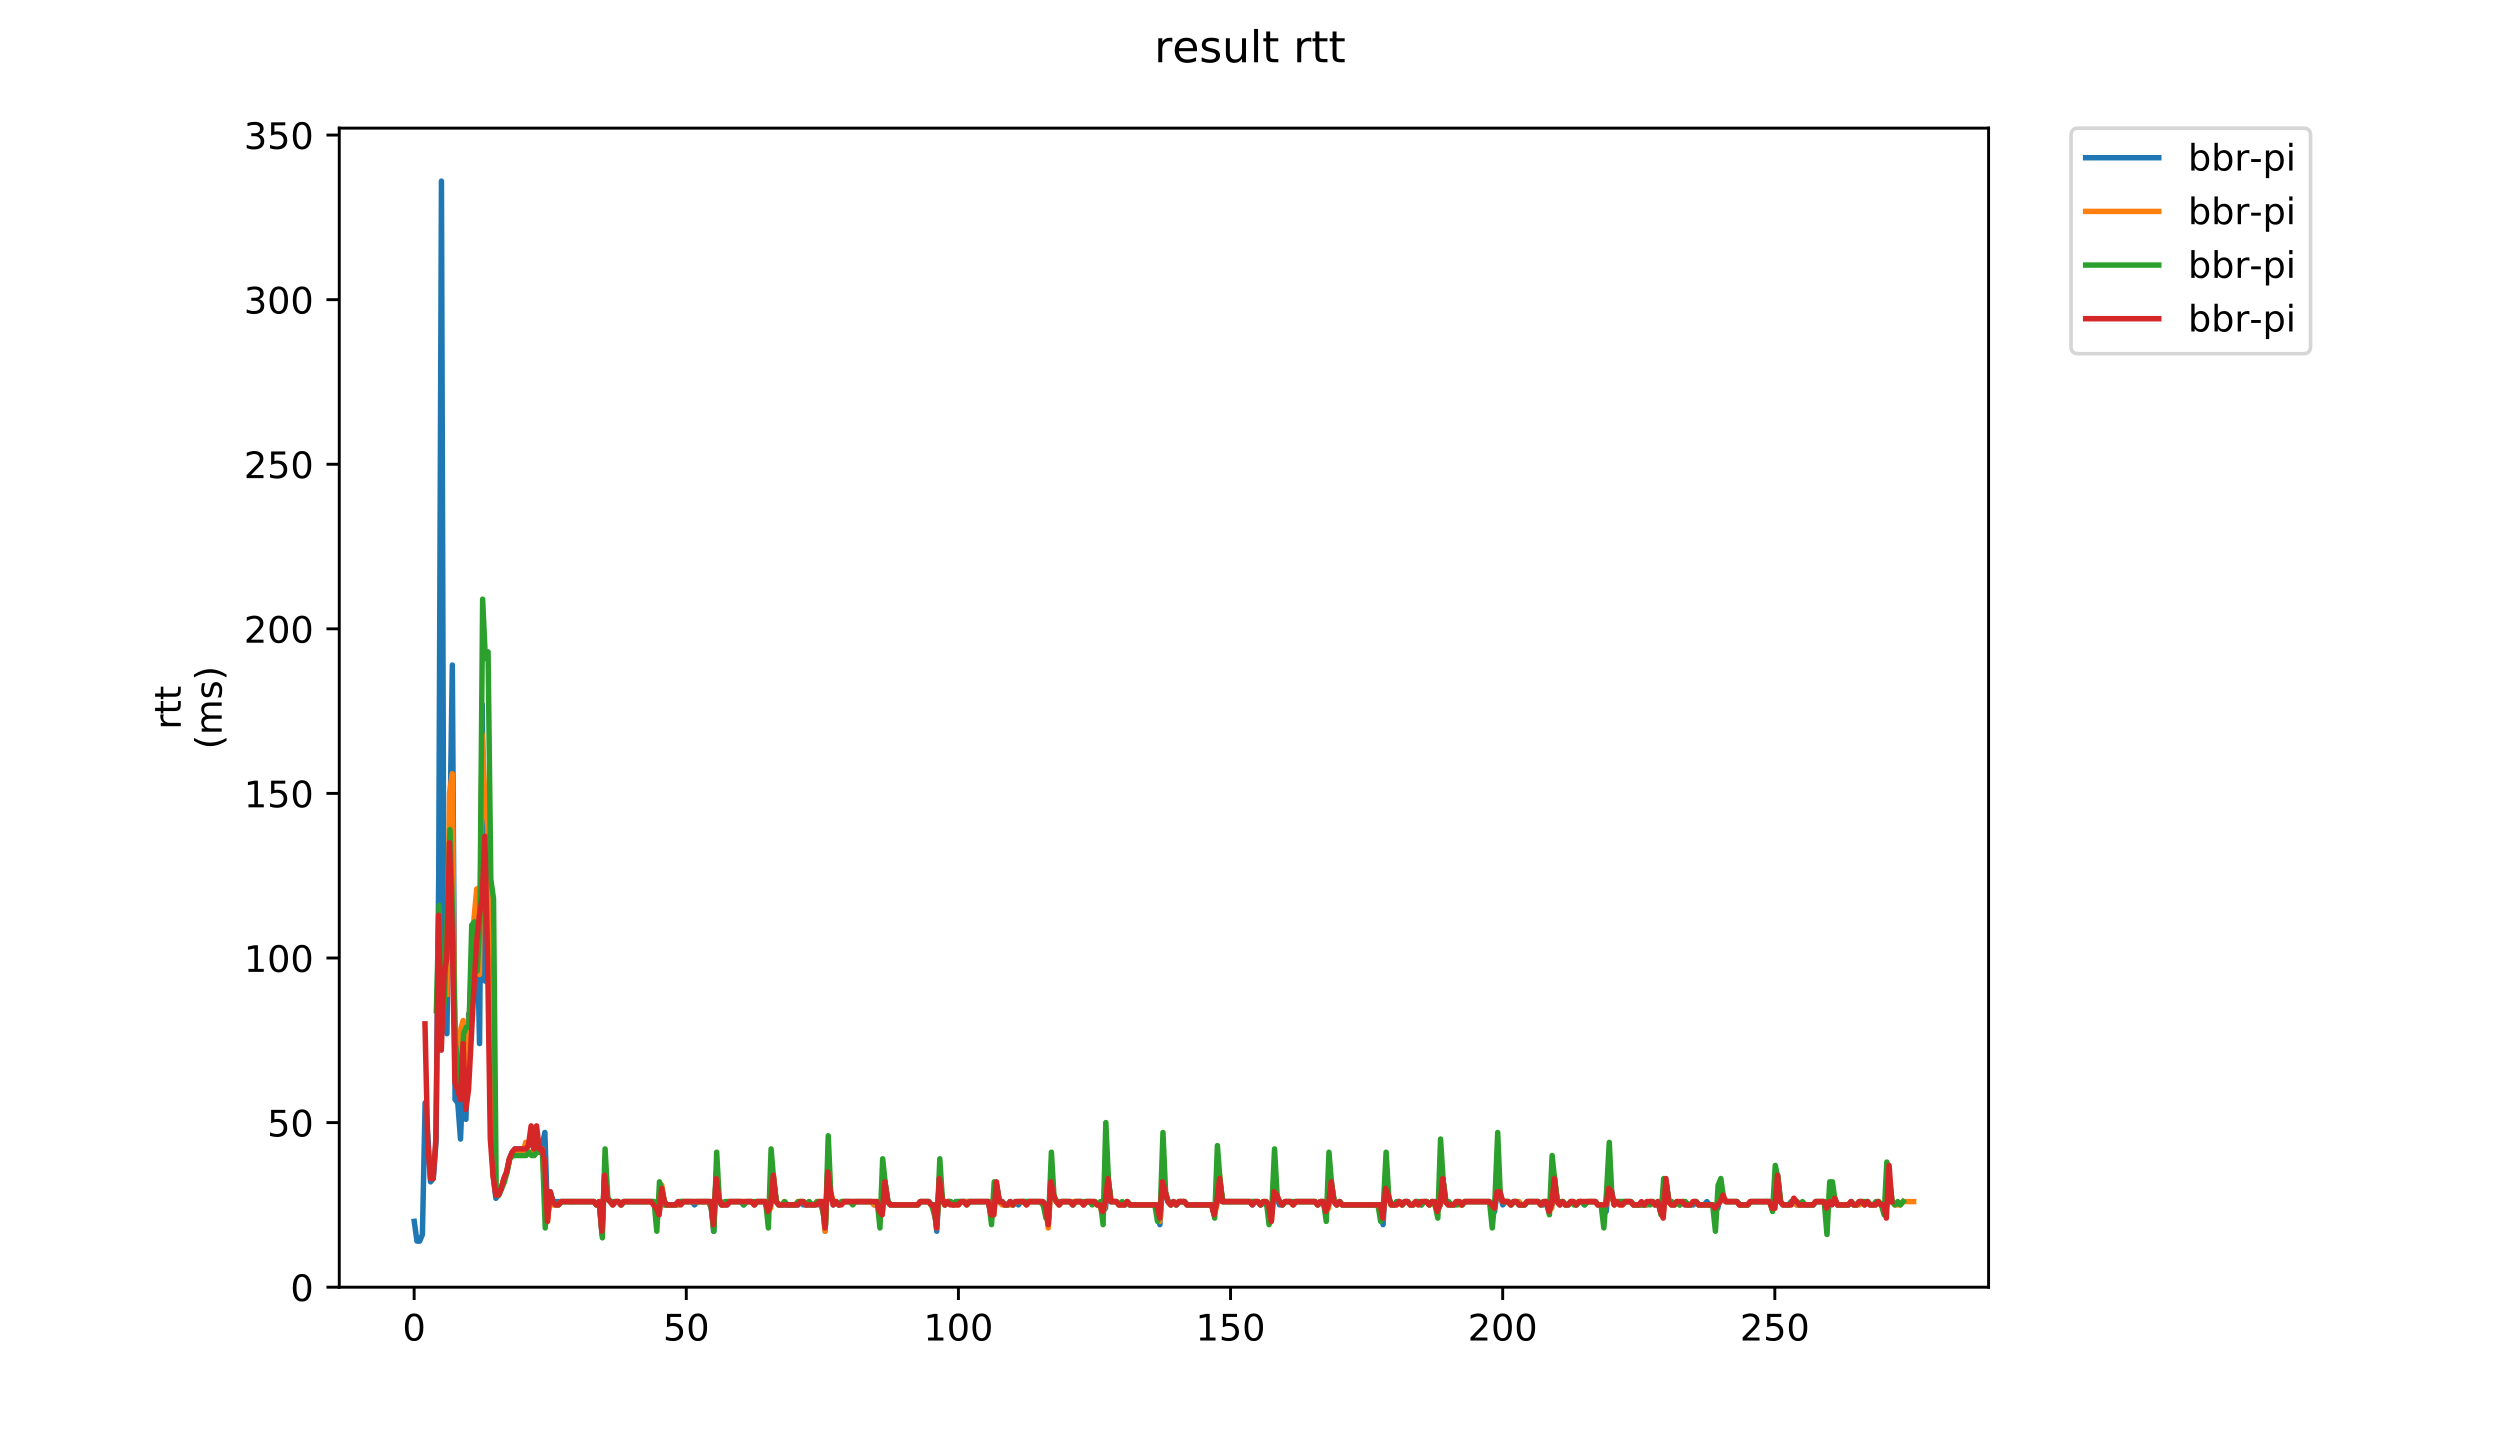 <?xml version="1.0" encoding="utf-8" standalone="no"?>
<!DOCTYPE svg PUBLIC "-//W3C//DTD SVG 1.1//EN"
  "http://www.w3.org/Graphics/SVG/1.1/DTD/svg11.dtd">
<!-- Created with matplotlib (https://matplotlib.org/) -->
<svg height="396pt" version="1.1" viewBox="0 0 684 396" width="684pt" xmlns="http://www.w3.org/2000/svg" xmlns:xlink="http://www.w3.org/1999/xlink">
 <defs>
  <style type="text/css">
*{stroke-linecap:butt;stroke-linejoin:round;}
  </style>
 </defs>
 <g id="figure_1">
  <g id="patch_1">
   <path d="M 0 396 
L 684 396 
L 684 0 
L 0 0 
z
" style="fill:#ffffff;"/>
  </g>
  <g id="axes_1">
   <g id="patch_2">
    <path d="M 92.824 352.174 
L 544.074 352.174 
L 544.074 35.062 
L 92.824 35.062 
z
" style="fill:#ffffff;"/>
   </g>
   <g id="matplotlib.axis_1">
    <g id="xtick_1">
     <g id="line2d_1">
      <defs>
       <path d="M 0 0 
L 0 3.5 
" id="m6700bfe301" style="stroke:#000000;stroke-width:0.8;"/>
      </defs>
      <g>
       <use style="stroke:#000000;stroke-width:0.8;" x="113.31" xlink:href="#m6700bfe301" y="352.174"/>
      </g>
     </g>
     <g id="text_1">
      <!-- 0 -->
      <defs>
       <path d="M 31.781 66.406 
Q 24.172 66.406 20.328 58.906 
Q 16.5 51.422 16.5 36.375 
Q 16.5 21.391 20.328 13.891 
Q 24.172 6.391 31.781 6.391 
Q 39.453 6.391 43.281 13.891 
Q 47.125 21.391 47.125 36.375 
Q 47.125 51.422 43.281 58.906 
Q 39.453 66.406 31.781 66.406 
z
M 31.781 74.219 
Q 44.047 74.219 50.516 64.516 
Q 56.984 54.828 56.984 36.375 
Q 56.984 17.969 50.516 8.266 
Q 44.047 -1.422 31.781 -1.422 
Q 19.531 -1.422 13.062 8.266 
Q 6.594 17.969 6.594 36.375 
Q 6.594 54.828 13.062 64.516 
Q 19.531 74.219 31.781 74.219 
z
" id="DejaVuSans-48"/>
      </defs>
      <g transform="translate(110.129 366.773)scale(0.1 -0.1)">
       <use xlink:href="#DejaVuSans-48"/>
      </g>
     </g>
    </g>
    <g id="xtick_2">
     <g id="line2d_2">
      <g>
       <use style="stroke:#000000;stroke-width:0.8;" x="187.766" xlink:href="#m6700bfe301" y="352.174"/>
      </g>
     </g>
     <g id="text_2">
      <!-- 50 -->
      <defs>
       <path d="M 10.797 72.906 
L 49.516 72.906 
L 49.516 64.594 
L 19.828 64.594 
L 19.828 46.734 
Q 21.969 47.469 24.109 47.828 
Q 26.266 48.188 28.422 48.188 
Q 40.625 48.188 47.75 41.5 
Q 54.891 34.812 54.891 23.391 
Q 54.891 11.625 47.562 5.094 
Q 40.234 -1.422 26.906 -1.422 
Q 22.312 -1.422 17.547 -0.641 
Q 12.797 0.141 7.719 1.703 
L 7.719 11.625 
Q 12.109 9.234 16.797 8.062 
Q 21.484 6.891 26.703 6.891 
Q 35.156 6.891 40.078 11.328 
Q 45.016 15.766 45.016 23.391 
Q 45.016 31 40.078 35.438 
Q 35.156 39.891 26.703 39.891 
Q 22.75 39.891 18.812 39.016 
Q 14.891 38.141 10.797 36.281 
z
" id="DejaVuSans-53"/>
      </defs>
      <g transform="translate(181.404 366.773)scale(0.1 -0.1)">
       <use xlink:href="#DejaVuSans-53"/>
       <use x="63.623" xlink:href="#DejaVuSans-48"/>
      </g>
     </g>
    </g>
    <g id="xtick_3">
     <g id="line2d_3">
      <g>
       <use style="stroke:#000000;stroke-width:0.8;" x="262.223" xlink:href="#m6700bfe301" y="352.174"/>
      </g>
     </g>
     <g id="text_3">
      <!-- 100 -->
      <defs>
       <path d="M 12.406 8.297 
L 28.516 8.297 
L 28.516 63.922 
L 10.984 60.406 
L 10.984 69.391 
L 28.422 72.906 
L 38.281 72.906 
L 38.281 8.297 
L 54.391 8.297 
L 54.391 0 
L 12.406 0 
z
" id="DejaVuSans-49"/>
      </defs>
      <g transform="translate(252.679 366.773)scale(0.1 -0.1)">
       <use xlink:href="#DejaVuSans-49"/>
       <use x="63.623" xlink:href="#DejaVuSans-48"/>
       <use x="127.246" xlink:href="#DejaVuSans-48"/>
      </g>
     </g>
    </g>
    <g id="xtick_4">
     <g id="line2d_4">
      <g>
       <use style="stroke:#000000;stroke-width:0.8;" x="336.679" xlink:href="#m6700bfe301" y="352.174"/>
      </g>
     </g>
     <g id="text_4">
      <!-- 150 -->
      <g transform="translate(327.135 366.773)scale(0.1 -0.1)">
       <use xlink:href="#DejaVuSans-49"/>
       <use x="63.623" xlink:href="#DejaVuSans-53"/>
       <use x="127.246" xlink:href="#DejaVuSans-48"/>
      </g>
     </g>
    </g>
    <g id="xtick_5">
     <g id="line2d_5">
      <g>
       <use style="stroke:#000000;stroke-width:0.8;" x="411.135" xlink:href="#m6700bfe301" y="352.174"/>
      </g>
     </g>
     <g id="text_5">
      <!-- 200 -->
      <defs>
       <path d="M 19.188 8.297 
L 53.609 8.297 
L 53.609 0 
L 7.328 0 
L 7.328 8.297 
Q 12.938 14.109 22.625 23.891 
Q 32.328 33.688 34.812 36.531 
Q 39.547 41.844 41.422 45.531 
Q 43.312 49.219 43.312 52.781 
Q 43.312 58.594 39.234 62.25 
Q 35.156 65.922 28.609 65.922 
Q 23.969 65.922 18.812 64.312 
Q 13.672 62.703 7.812 59.422 
L 7.812 69.391 
Q 13.766 71.781 18.938 73 
Q 24.125 74.219 28.422 74.219 
Q 39.75 74.219 46.484 68.547 
Q 53.219 62.891 53.219 53.422 
Q 53.219 48.922 51.531 44.891 
Q 49.859 40.875 45.406 35.406 
Q 44.188 33.984 37.641 27.219 
Q 31.109 20.453 19.188 8.297 
z
" id="DejaVuSans-50"/>
      </defs>
      <g transform="translate(401.591 366.773)scale(0.1 -0.1)">
       <use xlink:href="#DejaVuSans-50"/>
       <use x="63.623" xlink:href="#DejaVuSans-48"/>
       <use x="127.246" xlink:href="#DejaVuSans-48"/>
      </g>
     </g>
    </g>
    <g id="xtick_6">
     <g id="line2d_6">
      <g>
       <use style="stroke:#000000;stroke-width:0.8;" x="485.591" xlink:href="#m6700bfe301" y="352.174"/>
      </g>
     </g>
     <g id="text_6">
      <!-- 250 -->
      <g transform="translate(476.048 366.773)scale(0.1 -0.1)">
       <use xlink:href="#DejaVuSans-50"/>
       <use x="63.623" xlink:href="#DejaVuSans-53"/>
       <use x="127.246" xlink:href="#DejaVuSans-48"/>
      </g>
     </g>
    </g>
   </g>
   <g id="matplotlib.axis_2">
    <g id="ytick_1">
     <g id="line2d_7">
      <defs>
       <path d="M 0 0 
L -3.5 0 
" id="medeeeece26" style="stroke:#000000;stroke-width:0.8;"/>
      </defs>
      <g>
       <use style="stroke:#000000;stroke-width:0.8;" x="92.824" xlink:href="#medeeeece26" y="352.174"/>
      </g>
     </g>
     <g id="text_7">
      <!-- 0 -->
      <g transform="translate(79.461 355.973)scale(0.1 -0.1)">
       <use xlink:href="#DejaVuSans-48"/>
      </g>
     </g>
    </g>
    <g id="ytick_2">
     <g id="line2d_8">
      <g>
       <use style="stroke:#000000;stroke-width:0.8;" x="92.824" xlink:href="#medeeeece26" y="307.143"/>
      </g>
     </g>
     <g id="text_8">
      <!-- 50 -->
      <g transform="translate(73.099 310.942)scale(0.1 -0.1)">
       <use xlink:href="#DejaVuSans-53"/>
       <use x="63.623" xlink:href="#DejaVuSans-48"/>
      </g>
     </g>
    </g>
    <g id="ytick_3">
     <g id="line2d_9">
      <g>
       <use style="stroke:#000000;stroke-width:0.8;" x="92.824" xlink:href="#medeeeece26" y="262.111"/>
      </g>
     </g>
     <g id="text_9">
      <!-- 100 -->
      <g transform="translate(66.736 265.91)scale(0.1 -0.1)">
       <use xlink:href="#DejaVuSans-49"/>
       <use x="63.623" xlink:href="#DejaVuSans-48"/>
       <use x="127.246" xlink:href="#DejaVuSans-48"/>
      </g>
     </g>
    </g>
    <g id="ytick_4">
     <g id="line2d_10">
      <g>
       <use style="stroke:#000000;stroke-width:0.8;" x="92.824" xlink:href="#medeeeece26" y="217.08"/>
      </g>
     </g>
     <g id="text_10">
      <!-- 150 -->
      <g transform="translate(66.736 220.879)scale(0.1 -0.1)">
       <use xlink:href="#DejaVuSans-49"/>
       <use x="63.623" xlink:href="#DejaVuSans-53"/>
       <use x="127.246" xlink:href="#DejaVuSans-48"/>
      </g>
     </g>
    </g>
    <g id="ytick_5">
     <g id="line2d_11">
      <g>
       <use style="stroke:#000000;stroke-width:0.8;" x="92.824" xlink:href="#medeeeece26" y="172.048"/>
      </g>
     </g>
     <g id="text_11">
      <!-- 200 -->
      <g transform="translate(66.736 175.847)scale(0.1 -0.1)">
       <use xlink:href="#DejaVuSans-50"/>
       <use x="63.623" xlink:href="#DejaVuSans-48"/>
       <use x="127.246" xlink:href="#DejaVuSans-48"/>
      </g>
     </g>
    </g>
    <g id="ytick_6">
     <g id="line2d_12">
      <g>
       <use style="stroke:#000000;stroke-width:0.8;" x="92.824" xlink:href="#medeeeece26" y="127.017"/>
      </g>
     </g>
     <g id="text_12">
      <!-- 250 -->
      <g transform="translate(66.736 130.816)scale(0.1 -0.1)">
       <use xlink:href="#DejaVuSans-50"/>
       <use x="63.623" xlink:href="#DejaVuSans-53"/>
       <use x="127.246" xlink:href="#DejaVuSans-48"/>
      </g>
     </g>
    </g>
    <g id="ytick_7">
     <g id="line2d_13">
      <g>
       <use style="stroke:#000000;stroke-width:0.8;" x="92.824" xlink:href="#medeeeece26" y="81.985"/>
      </g>
     </g>
     <g id="text_13">
      <!-- 300 -->
      <defs>
       <path d="M 40.578 39.312 
Q 47.656 37.797 51.625 33 
Q 55.609 28.219 55.609 21.188 
Q 55.609 10.406 48.188 4.484 
Q 40.766 -1.422 27.094 -1.422 
Q 22.516 -1.422 17.656 -0.516 
Q 12.797 0.391 7.625 2.203 
L 7.625 11.719 
Q 11.719 9.328 16.594 8.109 
Q 21.484 6.891 26.812 6.891 
Q 36.078 6.891 40.938 10.547 
Q 45.797 14.203 45.797 21.188 
Q 45.797 27.641 41.281 31.266 
Q 36.766 34.906 28.719 34.906 
L 20.219 34.906 
L 20.219 43.016 
L 29.109 43.016 
Q 36.375 43.016 40.234 45.922 
Q 44.094 48.828 44.094 54.297 
Q 44.094 59.906 40.109 62.906 
Q 36.141 65.922 28.719 65.922 
Q 24.656 65.922 20.016 65.031 
Q 15.375 64.156 9.812 62.312 
L 9.812 71.094 
Q 15.438 72.656 20.344 73.438 
Q 25.25 74.219 29.594 74.219 
Q 40.828 74.219 47.359 69.109 
Q 53.906 64.016 53.906 55.328 
Q 53.906 49.266 50.438 45.094 
Q 46.969 40.922 40.578 39.312 
z
" id="DejaVuSans-51"/>
      </defs>
      <g transform="translate(66.736 85.785)scale(0.1 -0.1)">
       <use xlink:href="#DejaVuSans-51"/>
       <use x="63.623" xlink:href="#DejaVuSans-48"/>
       <use x="127.246" xlink:href="#DejaVuSans-48"/>
      </g>
     </g>
    </g>
    <g id="ytick_8">
     <g id="line2d_14">
      <g>
       <use style="stroke:#000000;stroke-width:0.8;" x="92.824" xlink:href="#medeeeece26" y="36.954"/>
      </g>
     </g>
     <g id="text_14">
      <!-- 350 -->
      <g transform="translate(66.736 40.753)scale(0.1 -0.1)">
       <use xlink:href="#DejaVuSans-51"/>
       <use x="63.623" xlink:href="#DejaVuSans-53"/>
       <use x="127.246" xlink:href="#DejaVuSans-48"/>
      </g>
     </g>
    </g>
    <g id="text_15">
     <!-- rtt -->
     <defs>
      <path d="M 41.109 46.297 
Q 39.594 47.172 37.812 47.578 
Q 36.031 48 33.891 48 
Q 26.266 48 22.188 43.047 
Q 18.109 38.094 18.109 28.812 
L 18.109 0 
L 9.078 0 
L 9.078 54.688 
L 18.109 54.688 
L 18.109 46.188 
Q 20.953 51.172 25.484 53.578 
Q 30.031 56 36.531 56 
Q 37.453 56 38.578 55.875 
Q 39.703 55.766 41.062 55.516 
z
" id="DejaVuSans-114"/>
      <path d="M 18.312 70.219 
L 18.312 54.688 
L 36.812 54.688 
L 36.812 47.703 
L 18.312 47.703 
L 18.312 18.016 
Q 18.312 11.328 20.141 9.422 
Q 21.969 7.516 27.594 7.516 
L 36.812 7.516 
L 36.812 0 
L 27.594 0 
Q 17.188 0 13.234 3.875 
Q 9.281 7.766 9.281 18.016 
L 9.281 47.703 
L 2.688 47.703 
L 2.688 54.688 
L 9.281 54.688 
L 9.281 70.219 
z
" id="DejaVuSans-116"/>
     </defs>
     <g transform="translate(49.459 199.594)rotate(-90)scale(0.1 -0.1)">
      <use xlink:href="#DejaVuSans-114"/>
      <use x="41.113" xlink:href="#DejaVuSans-116"/>
      <use x="80.322" xlink:href="#DejaVuSans-116"/>
     </g>
     <!-- (ms) -->
     <defs>
      <path d="M 31 75.875 
Q 24.469 64.656 21.281 53.656 
Q 18.109 42.672 18.109 31.391 
Q 18.109 20.125 21.312 9.062 
Q 24.516 -2 31 -13.188 
L 23.188 -13.188 
Q 15.875 -1.703 12.234 9.375 
Q 8.594 20.453 8.594 31.391 
Q 8.594 42.281 12.203 53.312 
Q 15.828 64.359 23.188 75.875 
z
" id="DejaVuSans-40"/>
      <path d="M 52 44.188 
Q 55.375 50.25 60.062 53.125 
Q 64.75 56 71.094 56 
Q 79.641 56 84.281 50.016 
Q 88.922 44.047 88.922 33.016 
L 88.922 0 
L 79.891 0 
L 79.891 32.719 
Q 79.891 40.578 77.094 44.375 
Q 74.312 48.188 68.609 48.188 
Q 61.625 48.188 57.562 43.547 
Q 53.516 38.922 53.516 30.906 
L 53.516 0 
L 44.484 0 
L 44.484 32.719 
Q 44.484 40.625 41.703 44.406 
Q 38.922 48.188 33.109 48.188 
Q 26.219 48.188 22.156 43.531 
Q 18.109 38.875 18.109 30.906 
L 18.109 0 
L 9.078 0 
L 9.078 54.688 
L 18.109 54.688 
L 18.109 46.188 
Q 21.188 51.219 25.484 53.609 
Q 29.781 56 35.688 56 
Q 41.656 56 45.828 52.969 
Q 50 49.953 52 44.188 
z
" id="DejaVuSans-109"/>
      <path d="M 44.281 53.078 
L 44.281 44.578 
Q 40.484 46.531 36.375 47.5 
Q 32.281 48.484 27.875 48.484 
Q 21.188 48.484 17.844 46.438 
Q 14.5 44.391 14.5 40.281 
Q 14.5 37.156 16.891 35.375 
Q 19.281 33.594 26.516 31.984 
L 29.594 31.297 
Q 39.156 29.25 43.188 25.516 
Q 47.219 21.781 47.219 15.094 
Q 47.219 7.469 41.188 3.016 
Q 35.156 -1.422 24.609 -1.422 
Q 20.219 -1.422 15.453 -0.562 
Q 10.688 0.297 5.422 2 
L 5.422 11.281 
Q 10.406 8.688 15.234 7.391 
Q 20.062 6.109 24.812 6.109 
Q 31.156 6.109 34.562 8.281 
Q 37.984 10.453 37.984 14.406 
Q 37.984 18.062 35.516 20.016 
Q 33.062 21.969 24.703 23.781 
L 21.578 24.516 
Q 13.234 26.266 9.516 29.906 
Q 5.812 33.547 5.812 39.891 
Q 5.812 47.609 11.281 51.797 
Q 16.75 56 26.812 56 
Q 31.781 56 36.172 55.266 
Q 40.578 54.547 44.281 53.078 
z
" id="DejaVuSans-115"/>
      <path d="M 8.016 75.875 
L 15.828 75.875 
Q 23.141 64.359 26.781 53.312 
Q 30.422 42.281 30.422 31.391 
Q 30.422 20.453 26.781 9.375 
Q 23.141 -1.703 15.828 -13.188 
L 8.016 -13.188 
Q 14.5 -2 17.703 9.062 
Q 20.906 20.125 20.906 31.391 
Q 20.906 42.672 17.703 53.656 
Q 14.5 64.656 8.016 75.875 
z
" id="DejaVuSans-41"/>
     </defs>
     <g transform="translate(60.657 204.995)rotate(-90)scale(0.1 -0.1)">
      <use xlink:href="#DejaVuSans-40"/>
      <use x="39.014" xlink:href="#DejaVuSans-109"/>
      <use x="136.426" xlink:href="#DejaVuSans-115"/>
      <use x="188.525" xlink:href="#DejaVuSans-41"/>
     </g>
    </g>
   </g>
   <g id="line2d_15">
    <path clip-path="url(#pb76feee2cc)" d="M 113.335 334.162 
L 114.08 339.565 
L 114.824 339.565 
L 115.569 337.764 
L 116.314 301.739 
L 117.058 310.745 
L 117.803 323.354 
L 118.547 322.453 
L 119.292 312.546 
L 120.036 239.595 
L 120.781 49.563 
L 121.525 279.223 
L 122.27 282.826 
L 123.759 181.955 
L 124.504 300.838 
L 125.248 301.739 
L 125.993 311.646 
L 126.737 293.633 
L 127.482 306.242 
L 128.227 277.422 
L 128.971 279.223 
L 129.716 258.509 
L 130.46 250.403 
L 131.205 285.528 
L 131.949 192.763 
L 132.694 268.416 
L 133.438 253.105 
L 134.183 272.018 
L 134.928 321.553 
L 135.672 327.857 
L 136.417 326.957 
L 137.161 325.155 
L 137.906 322.453 
L 138.65 320.652 
L 139.395 317.05 
L 140.14 315.248 
L 140.884 314.348 
L 143.862 314.348 
L 144.607 313.447 
L 145.351 311.646 
L 146.096 314.348 
L 146.841 310.745 
L 147.585 314.348 
L 148.33 313.447 
L 149.074 309.845 
L 149.819 333.261 
L 150.563 326.056 
L 151.308 328.758 
L 162.476 328.758 
L 163.221 329.658 
L 163.966 328.758 
L 164.71 337.764 
L 165.455 320.652 
L 166.199 327.857 
L 167.688 329.658 
L 168.433 328.758 
L 169.177 328.758 
L 169.922 329.658 
L 170.667 328.758 
L 178.857 328.758 
L 179.601 331.46 
L 180.346 331.46 
L 181.09 325.155 
L 181.835 329.658 
L 185.558 329.658 
L 186.302 328.758 
L 189.281 328.758 
L 190.025 329.658 
L 190.77 328.758 
L 194.493 328.758 
L 195.237 336.863 
L 195.982 320.652 
L 196.726 328.758 
L 197.471 329.658 
L 198.96 329.658 
L 199.705 328.758 
L 202.683 328.758 
L 203.427 329.658 
L 204.172 328.758 
L 205.661 328.758 
L 206.406 329.658 
L 207.15 328.758 
L 209.384 328.758 
L 210.128 331.46 
L 210.873 327.857 
L 211.618 322.453 
L 212.362 328.758 
L 213.107 329.658 
L 218.319 329.658 
L 219.063 328.758 
L 219.808 329.658 
L 222.786 329.658 
L 223.531 328.758 
L 224.275 329.658 
L 225.02 328.758 
L 225.764 336.863 
L 226.509 319.752 
L 227.253 326.957 
L 227.998 329.658 
L 228.742 328.758 
L 229.487 329.658 
L 230.232 328.758 
L 238.422 328.758 
L 239.166 329.658 
L 239.911 328.758 
L 240.656 331.46 
L 241.4 331.46 
L 242.145 323.354 
L 242.889 328.758 
L 243.634 329.658 
L 251.079 329.658 
L 251.824 328.758 
L 254.058 328.758 
L 254.802 329.658 
L 255.547 329.658 
L 256.291 336.863 
L 257.036 322.453 
L 257.78 327.857 
L 258.525 329.658 
L 259.27 328.758 
L 260.014 328.758 
L 260.759 329.658 
L 261.503 328.758 
L 270.438 328.758 
L 271.183 332.36 
L 271.927 331.46 
L 272.672 324.255 
L 273.416 328.758 
L 274.161 328.758 
L 274.905 329.658 
L 275.65 329.658 
L 276.395 328.758 
L 277.139 329.658 
L 277.884 328.758 
L 278.628 329.658 
L 279.373 328.758 
L 285.329 328.758 
L 286.074 329.658 
L 286.818 335.062 
L 287.563 321.553 
L 288.308 327.857 
L 289.797 329.658 
L 290.541 328.758 
L 292.775 328.758 
L 293.519 329.658 
L 294.264 328.758 
L 295.753 328.758 
L 296.498 329.658 
L 297.242 328.758 
L 299.476 328.758 
L 300.221 329.658 
L 300.965 329.658 
L 301.71 331.46 
L 302.454 330.559 
L 303.199 322.453 
L 303.943 328.758 
L 305.432 328.758 
L 306.177 329.658 
L 307.666 329.658 
L 308.411 328.758 
L 309.155 329.658 
L 316.601 329.658 
L 317.345 335.062 
L 318.09 324.255 
L 318.835 326.056 
L 319.579 328.758 
L 320.324 329.658 
L 321.068 328.758 
L 321.813 329.658 
L 322.557 328.758 
L 324.047 328.758 
L 324.791 329.658 
L 331.492 329.658 
L 332.237 331.46 
L 332.981 328.758 
L 333.726 322.453 
L 334.47 328.758 
L 341.916 328.758 
L 342.661 329.658 
L 343.405 328.758 
L 344.15 328.758 
L 344.894 329.658 
L 345.639 328.758 
L 346.383 329.658 
L 347.128 329.658 
L 347.873 332.36 
L 348.617 323.354 
L 349.362 327.857 
L 350.106 329.658 
L 350.851 329.658 
L 351.595 328.758 
L 353.084 328.758 
L 353.829 329.658 
L 354.574 328.758 
L 359.786 328.758 
L 360.53 329.658 
L 361.275 328.758 
L 362.019 328.758 
L 362.764 330.559 
L 363.508 329.658 
L 364.253 323.354 
L 364.997 328.758 
L 365.742 329.658 
L 366.487 328.758 
L 367.231 329.658 
L 377.655 329.658 
L 378.4 335.062 
L 379.144 322.453 
L 379.889 327.857 
L 380.633 329.658 
L 381.378 329.658 
L 382.122 328.758 
L 382.867 328.758 
L 383.612 329.658 
L 384.356 328.758 
L 385.101 328.758 
L 385.845 329.658 
L 386.59 329.658 
L 387.334 328.758 
L 388.079 328.758 
L 388.823 329.658 
L 389.568 328.758 
L 390.313 328.758 
L 391.057 329.658 
L 391.802 328.758 
L 392.546 328.758 
L 393.291 330.559 
L 394.035 329.658 
L 394.78 322.453 
L 395.525 328.758 
L 396.269 329.658 
L 397.758 329.658 
L 398.503 328.758 
L 399.247 328.758 
L 399.992 329.658 
L 400.736 328.758 
L 407.438 328.758 
L 408.182 329.658 
L 408.927 331.46 
L 409.671 325.155 
L 410.416 326.957 
L 411.16 329.658 
L 411.905 328.758 
L 412.649 328.758 
L 413.394 329.658 
L 414.139 328.758 
L 414.883 328.758 
L 415.628 329.658 
L 417.117 329.658 
L 417.861 328.758 
L 420.84 328.758 
L 421.584 329.658 
L 422.329 329.658 
L 423.073 328.758 
L 423.818 330.559 
L 424.563 329.658 
L 425.307 322.453 
L 426.052 328.758 
L 426.796 329.658 
L 427.541 328.758 
L 428.285 329.658 
L 429.03 329.658 
L 429.774 328.758 
L 430.519 328.758 
L 431.264 329.658 
L 432.008 328.758 
L 432.753 328.758 
L 433.497 329.658 
L 434.242 328.758 
L 436.476 328.758 
L 437.22 329.658 
L 438.709 329.658 
L 439.454 331.46 
L 440.198 323.354 
L 440.943 326.056 
L 441.687 329.658 
L 442.432 328.758 
L 446.155 328.758 
L 446.899 329.658 
L 450.622 329.658 
L 451.367 328.758 
L 452.111 328.758 
L 452.856 329.658 
L 453.6 328.758 
L 454.345 330.559 
L 455.09 331.46 
L 455.834 323.354 
L 456.579 328.758 
L 457.323 329.658 
L 458.068 329.658 
L 458.812 328.758 
L 459.557 329.658 
L 460.302 328.758 
L 461.046 329.658 
L 463.28 329.658 
L 464.024 328.758 
L 464.769 329.658 
L 466.258 329.658 
L 467.003 328.758 
L 467.747 329.658 
L 468.492 329.658 
L 469.236 330.559 
L 469.981 330.559 
L 470.725 326.957 
L 472.215 328.758 
L 475.193 328.758 
L 475.937 329.658 
L 478.171 329.658 
L 478.916 328.758 
L 484.128 328.758 
L 484.872 329.658 
L 485.617 329.658 
L 486.361 321.553 
L 487.106 328.758 
L 487.85 329.658 
L 489.339 329.658 
L 490.084 328.758 
L 490.829 328.758 
L 491.573 329.658 
L 496.041 329.658 
L 496.785 328.758 
L 499.019 328.758 
L 499.763 330.559 
L 500.508 329.658 
L 501.252 327.857 
L 501.997 327.857 
L 502.742 329.658 
L 505.72 329.658 
L 506.464 328.758 
L 507.209 329.658 
L 507.954 329.658 
L 508.698 328.758 
L 509.443 328.758 
L 510.187 329.658 
L 510.932 328.758 
L 511.676 329.658 
L 513.165 329.658 
L 513.91 328.758 
L 514.655 329.658 
L 514.655 329.658 
" style="fill:none;stroke:#1f77b4;stroke-linecap:square;stroke-width:1.5;"/>
   </g>
   <g id="line2d_16">
    <path clip-path="url(#pb76feee2cc)" d="M 122.243 272.018 
L 122.988 217.08 
L 123.732 211.676 
L 124.477 293.633 
L 125.221 290.931 
L 125.966 281.925 
L 126.711 279.223 
L 127.455 294.534 
L 128.2 283.726 
L 128.944 264.813 
L 129.689 251.304 
L 130.433 243.198 
L 131.178 266.614 
L 131.923 200.868 
L 132.667 218.881 
L 133.412 226.086 
L 134.156 303.54 
L 134.901 321.553 
L 135.645 326.056 
L 136.39 326.957 
L 137.134 325.155 
L 137.879 322.453 
L 138.624 320.652 
L 139.368 317.05 
L 140.857 315.248 
L 143.091 315.248 
L 143.836 312.546 
L 144.58 315.248 
L 146.069 315.248 
L 146.814 314.348 
L 147.558 315.248 
L 148.303 314.348 
L 149.792 334.162 
L 150.537 326.957 
L 151.281 329.658 
L 152.77 329.658 
L 153.515 328.758 
L 162.45 328.758 
L 163.194 329.658 
L 163.939 328.758 
L 164.683 336.863 
L 165.428 322.453 
L 166.172 327.857 
L 167.662 329.658 
L 168.406 328.758 
L 169.151 328.758 
L 169.895 329.658 
L 170.64 328.758 
L 178.83 328.758 
L 180.319 332.36 
L 181.064 324.255 
L 181.808 329.658 
L 185.531 329.658 
L 186.276 328.758 
L 194.466 328.758 
L 195.21 335.963 
L 195.955 322.453 
L 196.699 327.857 
L 197.444 329.658 
L 198.189 329.658 
L 198.933 328.758 
L 205.634 328.758 
L 206.379 329.658 
L 207.123 328.758 
L 209.357 328.758 
L 210.102 331.46 
L 210.846 330.559 
L 211.591 321.553 
L 212.335 328.758 
L 213.08 329.658 
L 213.824 329.658 
L 214.569 328.758 
L 215.314 329.658 
L 217.547 329.658 
L 218.292 328.758 
L 219.781 328.758 
L 220.526 329.658 
L 221.27 328.758 
L 222.015 329.658 
L 222.759 329.658 
L 223.504 328.758 
L 224.993 328.758 
L 225.737 336.863 
L 226.482 321.553 
L 227.227 326.056 
L 227.971 328.758 
L 228.716 328.758 
L 229.46 329.658 
L 230.205 328.758 
L 238.395 328.758 
L 239.14 329.658 
L 239.884 328.758 
L 240.629 331.46 
L 241.373 332.36 
L 242.118 323.354 
L 242.862 328.758 
L 243.607 329.658 
L 251.053 329.658 
L 251.797 328.758 
L 254.031 328.758 
L 254.775 329.658 
L 255.52 329.658 
L 256.265 335.963 
L 257.009 323.354 
L 257.754 327.857 
L 258.498 329.658 
L 259.243 328.758 
L 259.987 328.758 
L 260.732 329.658 
L 262.221 329.658 
L 262.966 328.758 
L 270.411 328.758 
L 271.156 332.36 
L 271.9 332.36 
L 272.645 324.255 
L 273.389 328.758 
L 274.134 329.658 
L 277.112 329.658 
L 277.857 328.758 
L 280.091 328.758 
L 280.835 329.658 
L 281.58 328.758 
L 284.558 328.758 
L 285.302 329.658 
L 286.047 329.658 
L 286.792 335.963 
L 287.536 324.255 
L 288.281 326.957 
L 289.025 328.758 
L 289.77 329.658 
L 290.514 328.758 
L 295.726 328.758 
L 296.471 329.658 
L 297.215 328.758 
L 299.449 328.758 
L 300.194 329.658 
L 300.938 329.658 
L 301.683 332.36 
L 302.427 328.758 
L 303.172 322.453 
L 303.917 328.758 
L 305.406 328.758 
L 306.15 329.658 
L 307.639 329.658 
L 308.384 328.758 
L 309.128 329.658 
L 316.574 329.658 
L 317.319 334.162 
L 318.063 323.354 
L 319.552 328.758 
L 320.297 329.658 
L 321.041 328.758 
L 321.786 329.658 
L 322.531 328.758 
L 324.02 328.758 
L 324.764 329.658 
L 331.465 329.658 
L 332.21 332.36 
L 332.954 329.658 
L 333.699 321.553 
L 334.444 328.758 
L 344.123 328.758 
L 344.867 329.658 
L 345.612 328.758 
L 346.357 328.758 
L 347.101 329.658 
L 347.846 334.162 
L 348.59 325.155 
L 350.079 328.758 
L 350.824 329.658 
L 351.569 328.758 
L 353.058 328.758 
L 353.802 329.658 
L 354.547 328.758 
L 359.759 328.758 
L 360.503 329.658 
L 361.248 328.758 
L 361.992 328.758 
L 362.737 331.46 
L 363.482 330.559 
L 364.226 323.354 
L 364.971 328.758 
L 365.715 329.658 
L 366.46 328.758 
L 367.204 329.658 
L 377.628 329.658 
L 378.373 333.261 
L 379.117 322.453 
L 379.862 327.857 
L 380.606 329.658 
L 382.096 329.658 
L 382.84 328.758 
L 383.585 329.658 
L 384.329 328.758 
L 385.074 328.758 
L 385.818 329.658 
L 386.563 329.658 
L 387.308 328.758 
L 388.052 329.658 
L 388.797 328.758 
L 390.286 328.758 
L 391.03 329.658 
L 391.775 328.758 
L 392.519 329.658 
L 393.264 331.46 
L 394.009 329.658 
L 394.753 322.453 
L 395.498 328.758 
L 396.242 329.658 
L 397.731 329.658 
L 398.476 328.758 
L 399.221 329.658 
L 399.965 329.658 
L 400.71 328.758 
L 407.411 328.758 
L 408.9 330.559 
L 409.644 324.255 
L 410.389 326.056 
L 411.134 328.758 
L 412.623 328.758 
L 413.367 329.658 
L 414.112 328.758 
L 415.601 328.758 
L 416.346 329.658 
L 417.09 329.658 
L 417.835 328.758 
L 420.813 328.758 
L 421.557 329.658 
L 422.302 328.758 
L 423.047 328.758 
L 423.791 331.46 
L 424.536 330.559 
L 425.28 321.553 
L 426.025 328.758 
L 426.769 329.658 
L 427.514 328.758 
L 428.259 329.658 
L 429.003 329.658 
L 429.748 328.758 
L 430.492 328.758 
L 431.237 329.658 
L 431.981 328.758 
L 436.449 328.758 
L 437.193 329.658 
L 439.427 329.658 
L 440.172 325.155 
L 440.916 326.957 
L 441.661 329.658 
L 442.405 328.758 
L 443.15 329.658 
L 443.894 329.658 
L 444.639 328.758 
L 446.128 328.758 
L 446.873 329.658 
L 450.595 329.658 
L 451.34 328.758 
L 452.085 328.758 
L 452.829 329.658 
L 453.574 328.758 
L 455.063 332.36 
L 455.807 323.354 
L 456.552 328.758 
L 457.296 329.658 
L 458.041 329.658 
L 458.786 328.758 
L 459.53 329.658 
L 460.275 328.758 
L 461.019 328.758 
L 461.764 329.658 
L 462.508 329.658 
L 463.253 328.758 
L 463.998 328.758 
L 464.742 329.658 
L 468.465 329.658 
L 469.209 330.559 
L 470.699 326.957 
L 472.188 328.758 
L 475.166 328.758 
L 475.911 329.658 
L 478.144 329.658 
L 478.889 328.758 
L 484.101 328.758 
L 484.845 330.559 
L 485.59 330.559 
L 486.334 321.553 
L 487.079 328.758 
L 487.824 329.658 
L 490.057 329.658 
L 490.802 327.857 
L 491.546 329.658 
L 496.014 329.658 
L 496.758 328.758 
L 498.992 328.758 
L 499.737 329.658 
L 500.481 328.758 
L 501.226 328.758 
L 501.97 327.857 
L 502.715 329.658 
L 505.693 329.658 
L 506.438 328.758 
L 507.182 329.658 
L 508.671 329.658 
L 509.416 328.758 
L 510.16 329.658 
L 510.905 328.758 
L 511.65 329.658 
L 513.139 329.658 
L 513.883 328.758 
L 515.372 330.559 
L 516.117 330.559 
L 516.861 322.453 
L 517.606 328.758 
L 518.351 329.658 
L 519.84 329.658 
L 520.584 328.758 
L 523.563 328.758 
L 523.563 328.758 
" style="fill:none;stroke:#ff7f0e;stroke-linecap:square;stroke-width:1.5;"/>
   </g>
   <g id="line2d_17">
    <path clip-path="url(#pb76feee2cc)" d="M 119.39 276.521 
L 120.135 247.701 
L 120.879 281.024 
L 121.624 272.919 
L 123.113 226.987 
L 123.857 252.204 
L 124.602 285.528 
L 125.347 290.931 
L 126.091 299.037 
L 126.836 282.826 
L 127.58 281.024 
L 128.325 281.024 
L 129.069 253.105 
L 129.814 252.204 
L 130.558 265.714 
L 131.303 252.204 
L 132.048 163.943 
L 132.792 180.154 
L 133.537 178.353 
L 134.281 240.496 
L 135.026 245.9 
L 135.77 326.957 
L 136.515 326.957 
L 138.004 323.354 
L 138.749 320.652 
L 139.493 317.05 
L 140.238 316.149 
L 143.961 316.149 
L 144.705 315.248 
L 145.45 316.149 
L 146.194 316.149 
L 146.939 315.248 
L 148.428 315.248 
L 149.173 335.963 
L 149.917 326.957 
L 150.662 326.957 
L 151.406 328.758 
L 152.151 329.658 
L 152.895 329.658 
L 153.64 328.758 
L 162.575 328.758 
L 163.319 329.658 
L 164.064 329.658 
L 164.808 338.665 
L 165.553 314.348 
L 166.298 327.857 
L 167.042 328.758 
L 169.276 328.758 
L 170.02 329.658 
L 170.765 328.758 
L 178.955 328.758 
L 179.7 336.863 
L 180.444 323.354 
L 181.189 326.056 
L 181.933 329.658 
L 184.912 329.658 
L 185.656 328.758 
L 193.846 328.758 
L 194.591 330.559 
L 195.335 336.863 
L 196.08 315.248 
L 196.825 328.758 
L 197.569 329.658 
L 198.314 328.758 
L 202.781 328.758 
L 203.526 329.658 
L 204.27 328.758 
L 209.482 328.758 
L 210.227 335.963 
L 210.971 314.348 
L 211.716 323.354 
L 212.46 328.758 
L 213.205 329.658 
L 213.95 329.658 
L 214.694 328.758 
L 215.439 329.658 
L 217.672 329.658 
L 218.417 328.758 
L 219.906 328.758 
L 220.651 329.658 
L 221.395 328.758 
L 222.14 329.658 
L 222.884 329.658 
L 223.629 328.758 
L 224.373 328.758 
L 225.118 331.46 
L 225.863 335.062 
L 226.607 310.745 
L 227.352 327.857 
L 228.096 328.758 
L 228.841 328.758 
L 229.585 329.658 
L 230.33 328.758 
L 232.564 328.758 
L 233.308 329.658 
L 234.053 328.758 
L 240.009 328.758 
L 240.754 335.963 
L 241.498 317.05 
L 242.243 324.255 
L 242.987 328.758 
L 243.732 329.658 
L 251.178 329.658 
L 251.922 328.758 
L 254.156 328.758 
L 254.9 329.658 
L 256.39 335.062 
L 257.134 317.05 
L 257.879 328.758 
L 258.623 329.658 
L 259.368 328.758 
L 260.112 328.758 
L 260.857 329.658 
L 261.602 328.758 
L 263.835 328.758 
L 264.58 329.658 
L 265.324 328.758 
L 270.536 328.758 
L 271.281 335.062 
L 272.025 323.354 
L 272.77 325.155 
L 273.515 328.758 
L 274.259 328.758 
L 275.004 329.658 
L 275.748 329.658 
L 276.493 328.758 
L 277.237 329.658 
L 277.982 328.758 
L 284.683 328.758 
L 285.428 329.658 
L 286.172 333.261 
L 286.917 333.261 
L 287.661 315.248 
L 288.406 327.857 
L 289.15 328.758 
L 292.873 328.758 
L 293.618 329.658 
L 294.362 328.758 
L 298.085 328.758 
L 298.83 329.658 
L 299.574 328.758 
L 300.319 329.658 
L 301.063 328.758 
L 301.808 335.062 
L 302.552 307.143 
L 303.297 323.354 
L 304.042 328.758 
L 305.531 328.758 
L 306.275 329.658 
L 307.02 328.758 
L 307.764 329.658 
L 308.509 328.758 
L 309.254 329.658 
L 315.955 329.658 
L 316.699 334.162 
L 317.444 331.46 
L 318.188 309.845 
L 318.933 326.957 
L 319.677 328.758 
L 320.422 329.658 
L 321.167 328.758 
L 321.911 329.658 
L 322.656 328.758 
L 324.145 328.758 
L 324.889 329.658 
L 331.59 329.658 
L 332.335 333.261 
L 333.08 313.447 
L 333.824 323.354 
L 334.569 328.758 
L 344.248 328.758 
L 344.993 329.658 
L 345.737 328.758 
L 346.482 328.758 
L 347.226 335.062 
L 347.971 330.559 
L 348.715 314.348 
L 349.46 327.857 
L 350.949 329.658 
L 351.694 328.758 
L 359.884 328.758 
L 360.628 329.658 
L 361.373 328.758 
L 362.118 328.758 
L 362.862 334.162 
L 363.607 315.248 
L 364.351 324.255 
L 365.096 328.758 
L 365.84 329.658 
L 366.585 328.758 
L 367.329 329.658 
L 377.009 329.658 
L 377.753 334.162 
L 378.498 329.658 
L 379.242 315.248 
L 379.987 327.857 
L 380.732 329.658 
L 381.476 329.658 
L 382.221 328.758 
L 382.965 328.758 
L 383.71 329.658 
L 384.454 328.758 
L 385.199 328.758 
L 385.944 329.658 
L 386.688 329.658 
L 387.433 328.758 
L 388.177 328.758 
L 388.922 329.658 
L 389.666 328.758 
L 390.411 328.758 
L 391.155 329.658 
L 391.9 328.758 
L 392.645 329.658 
L 393.389 333.261 
L 394.134 311.646 
L 394.878 323.354 
L 395.623 328.758 
L 396.367 328.758 
L 397.112 329.658 
L 398.601 329.658 
L 399.346 328.758 
L 400.09 329.658 
L 400.835 328.758 
L 407.536 328.758 
L 408.28 335.963 
L 409.025 327.857 
L 409.77 309.845 
L 410.514 327.857 
L 411.259 328.758 
L 412.748 328.758 
L 413.492 329.658 
L 414.237 328.758 
L 414.981 328.758 
L 415.726 329.658 
L 417.215 329.658 
L 417.96 328.758 
L 420.938 328.758 
L 421.683 329.658 
L 422.427 328.758 
L 423.172 328.758 
L 423.916 332.36 
L 424.661 316.149 
L 425.405 323.354 
L 426.15 328.758 
L 427.639 328.758 
L 428.384 329.658 
L 429.128 329.658 
L 429.873 328.758 
L 430.617 329.658 
L 431.362 329.658 
L 432.106 328.758 
L 432.851 328.758 
L 433.596 329.658 
L 434.34 328.758 
L 436.574 328.758 
L 437.318 329.658 
L 438.063 329.658 
L 438.807 335.963 
L 439.552 326.056 
L 440.297 312.546 
L 441.041 327.857 
L 441.786 328.758 
L 446.253 328.758 
L 446.998 329.658 
L 449.976 329.658 
L 450.72 328.758 
L 451.465 329.658 
L 452.21 328.758 
L 452.954 329.658 
L 453.699 328.758 
L 454.443 332.36 
L 455.188 322.453 
L 455.932 324.255 
L 456.677 328.758 
L 457.422 328.758 
L 458.166 329.658 
L 458.911 328.758 
L 459.655 329.658 
L 460.4 328.758 
L 461.144 328.758 
L 461.889 329.658 
L 462.633 329.658 
L 463.378 328.758 
L 464.123 328.758 
L 464.867 329.658 
L 468.59 329.658 
L 469.335 336.863 
L 470.079 324.255 
L 470.824 322.453 
L 471.568 327.857 
L 472.313 328.758 
L 475.291 328.758 
L 476.036 329.658 
L 478.269 329.658 
L 479.014 328.758 
L 484.226 328.758 
L 484.97 331.46 
L 485.715 318.851 
L 486.459 322.453 
L 487.204 328.758 
L 487.949 329.658 
L 489.438 329.658 
L 490.182 328.758 
L 491.671 328.758 
L 492.416 329.658 
L 493.161 328.758 
L 493.905 329.658 
L 496.139 329.658 
L 496.883 328.758 
L 499.117 328.758 
L 499.862 337.764 
L 500.606 323.354 
L 501.351 323.354 
L 502.095 328.758 
L 502.84 329.658 
L 505.818 329.658 
L 506.563 328.758 
L 507.307 329.658 
L 508.052 329.658 
L 508.796 328.758 
L 511.03 328.758 
L 511.775 329.658 
L 512.519 329.658 
L 513.264 328.758 
L 514.008 328.758 
L 514.753 329.658 
L 515.497 332.36 
L 516.242 317.95 
L 517.731 328.758 
L 518.476 329.658 
L 519.22 328.758 
L 519.965 329.658 
L 520.709 328.758 
L 520.709 328.758 
" style="fill:none;stroke:#2ca02c;stroke-linecap:square;stroke-width:1.5;"/>
   </g>
   <g id="line2d_18">
    <path clip-path="url(#pb76feee2cc)" d="M 116.275 280.124 
L 117.019 312.546 
L 117.764 322.453 
L 118.508 322.453 
L 119.253 311.646 
L 119.998 250.403 
L 120.742 287.329 
L 121.487 266.614 
L 122.231 262.111 
L 122.976 230.589 
L 123.72 254.906 
L 124.465 296.335 
L 125.21 298.136 
L 125.954 300.838 
L 126.699 285.528 
L 127.443 303.54 
L 128.188 298.136 
L 129.677 270.217 
L 130.421 257.608 
L 131.166 250.403 
L 131.911 245.9 
L 132.655 228.788 
L 133.4 262.111 
L 134.144 311.646 
L 134.889 321.553 
L 135.633 326.957 
L 136.378 326.957 
L 137.123 325.155 
L 137.867 322.453 
L 138.612 320.652 
L 139.356 317.05 
L 140.101 315.248 
L 140.845 314.348 
L 143.824 314.348 
L 144.568 313.447 
L 145.313 308.043 
L 146.057 314.348 
L 146.802 308.043 
L 147.546 314.348 
L 148.291 314.348 
L 149.036 317.95 
L 149.78 334.162 
L 150.525 326.056 
L 151.269 328.758 
L 152.014 329.658 
L 152.758 329.658 
L 153.503 328.758 
L 162.438 328.758 
L 163.182 329.658 
L 163.927 328.758 
L 164.671 336.863 
L 165.416 321.553 
L 166.161 327.857 
L 167.65 329.658 
L 168.394 328.758 
L 169.139 328.758 
L 169.883 329.658 
L 170.628 328.758 
L 178.074 328.758 
L 179.563 330.559 
L 180.307 332.36 
L 181.052 325.155 
L 181.796 328.758 
L 182.541 329.658 
L 184.775 329.658 
L 185.519 328.758 
L 186.264 329.658 
L 187.008 328.758 
L 194.454 328.758 
L 195.198 335.062 
L 195.943 322.453 
L 196.688 327.857 
L 197.432 329.658 
L 198.921 329.658 
L 199.666 328.758 
L 205.622 328.758 
L 206.367 329.658 
L 207.111 328.758 
L 209.345 328.758 
L 210.09 331.46 
L 210.834 329.658 
L 211.579 321.553 
L 212.323 328.758 
L 213.068 329.658 
L 218.28 329.658 
L 219.024 328.758 
L 219.769 328.758 
L 220.514 329.658 
L 223.492 329.658 
L 224.236 328.758 
L 224.981 328.758 
L 225.726 335.963 
L 226.47 320.652 
L 227.215 326.056 
L 227.959 329.658 
L 228.704 328.758 
L 229.448 329.658 
L 230.193 329.658 
L 230.937 328.758 
L 239.872 328.758 
L 240.617 331.46 
L 241.361 332.36 
L 242.106 323.354 
L 242.85 328.758 
L 243.595 329.658 
L 251.041 329.658 
L 251.785 328.758 
L 254.019 328.758 
L 254.763 329.658 
L 255.508 329.658 
L 256.253 335.963 
L 256.997 322.453 
L 257.742 327.857 
L 258.486 329.658 
L 259.231 328.758 
L 259.975 329.658 
L 262.209 329.658 
L 262.954 328.758 
L 263.698 328.758 
L 264.443 329.658 
L 265.187 328.758 
L 270.399 328.758 
L 271.144 332.36 
L 271.888 332.36 
L 272.633 323.354 
L 273.378 328.758 
L 274.122 328.758 
L 274.867 329.658 
L 275.611 329.658 
L 276.356 328.758 
L 277.1 329.658 
L 277.845 328.758 
L 280.079 328.758 
L 280.823 329.658 
L 281.568 328.758 
L 285.291 328.758 
L 286.035 329.658 
L 286.78 335.062 
L 287.524 323.354 
L 288.269 326.957 
L 289.013 328.758 
L 289.758 329.658 
L 290.502 328.758 
L 292.736 328.758 
L 293.481 329.658 
L 294.225 328.758 
L 295.714 328.758 
L 296.459 329.658 
L 297.204 328.758 
L 299.437 328.758 
L 300.182 329.658 
L 300.926 329.658 
L 301.671 331.46 
L 302.415 328.758 
L 303.16 322.453 
L 303.905 328.758 
L 305.394 328.758 
L 306.138 329.658 
L 307.627 329.658 
L 308.372 328.758 
L 309.117 329.658 
L 316.562 329.658 
L 317.307 333.261 
L 318.051 323.354 
L 319.54 328.758 
L 320.285 329.658 
L 321.03 328.758 
L 321.774 329.658 
L 322.519 328.758 
L 324.008 328.758 
L 324.752 329.658 
L 331.453 329.658 
L 332.198 332.36 
L 332.943 328.758 
L 333.687 322.453 
L 334.432 328.758 
L 341.877 328.758 
L 342.622 329.658 
L 343.366 328.758 
L 344.111 328.758 
L 344.856 329.658 
L 345.6 328.758 
L 346.345 328.758 
L 347.089 329.658 
L 347.834 334.162 
L 348.578 326.056 
L 349.323 326.957 
L 350.068 328.758 
L 350.812 329.658 
L 351.557 328.758 
L 353.046 328.758 
L 353.79 329.658 
L 354.535 328.758 
L 359.747 328.758 
L 360.491 329.658 
L 361.236 328.758 
L 361.981 328.758 
L 362.725 331.46 
L 363.47 329.658 
L 364.214 323.354 
L 364.959 328.758 
L 365.703 329.658 
L 366.448 328.758 
L 367.192 329.658 
L 377.616 329.658 
L 378.361 333.261 
L 379.105 325.155 
L 379.85 326.957 
L 380.595 329.658 
L 382.084 329.658 
L 382.828 328.758 
L 383.573 329.658 
L 384.317 328.758 
L 385.062 328.758 
L 385.807 329.658 
L 386.551 329.658 
L 387.296 328.758 
L 388.04 329.658 
L 388.785 328.758 
L 390.274 328.758 
L 391.018 329.658 
L 391.763 328.758 
L 392.508 328.758 
L 393.252 331.46 
L 393.997 329.658 
L 394.741 322.453 
L 395.486 328.758 
L 396.23 329.658 
L 397.72 329.658 
L 398.464 328.758 
L 399.209 328.758 
L 399.953 329.658 
L 400.698 328.758 
L 407.399 328.758 
L 408.888 330.559 
L 409.633 326.056 
L 410.377 326.056 
L 411.122 328.758 
L 412.611 328.758 
L 413.355 329.658 
L 414.1 328.758 
L 414.844 328.758 
L 415.589 329.658 
L 417.078 329.658 
L 417.823 328.758 
L 420.801 328.758 
L 421.546 329.658 
L 422.29 328.758 
L 423.035 328.758 
L 423.779 331.46 
L 424.524 329.658 
L 425.268 322.453 
L 426.013 328.758 
L 426.757 329.658 
L 427.502 328.758 
L 428.247 329.658 
L 428.991 329.658 
L 429.736 328.758 
L 430.48 328.758 
L 431.225 329.658 
L 431.969 328.758 
L 436.437 328.758 
L 437.181 329.658 
L 439.415 329.658 
L 440.16 325.155 
L 440.904 326.056 
L 441.649 329.658 
L 442.393 328.758 
L 443.138 329.658 
L 443.882 329.658 
L 444.627 328.758 
L 446.116 328.758 
L 446.861 329.658 
L 448.35 329.658 
L 449.094 328.758 
L 449.839 329.658 
L 450.583 328.758 
L 452.073 328.758 
L 452.817 329.658 
L 453.562 328.758 
L 454.306 331.46 
L 455.051 333.261 
L 455.795 322.453 
L 456.54 328.758 
L 457.285 329.658 
L 458.029 329.658 
L 458.774 328.758 
L 460.263 328.758 
L 461.007 329.658 
L 462.496 329.658 
L 463.241 328.758 
L 463.986 328.758 
L 464.73 329.658 
L 468.453 329.658 
L 469.198 330.559 
L 470.687 328.758 
L 471.431 326.957 
L 472.176 328.758 
L 475.154 328.758 
L 475.899 329.658 
L 478.132 329.658 
L 478.877 328.758 
L 484.089 328.758 
L 484.833 330.559 
L 485.578 330.559 
L 486.322 321.553 
L 487.067 328.758 
L 487.812 329.658 
L 490.045 329.658 
L 490.79 327.857 
L 492.279 329.658 
L 496.002 329.658 
L 496.746 328.758 
L 498.98 328.758 
L 499.725 330.559 
L 500.469 328.758 
L 501.214 329.658 
L 501.958 327.857 
L 502.703 329.658 
L 505.681 329.658 
L 506.426 328.758 
L 507.17 329.658 
L 507.915 329.658 
L 508.659 328.758 
L 509.404 328.758 
L 510.149 329.658 
L 510.893 328.758 
L 511.638 329.658 
L 513.127 329.658 
L 513.871 328.758 
L 514.616 329.658 
L 515.36 329.658 
L 516.105 333.261 
L 516.85 318.851 
L 517.594 328.758 
L 517.594 328.758 
" style="fill:none;stroke:#d62728;stroke-linecap:square;stroke-width:1.5;"/>
   </g>
   <g id="patch_3">
    <path d="M 92.824 352.174 
L 92.824 35.062 
" style="fill:none;stroke:#000000;stroke-linecap:square;stroke-linejoin:miter;stroke-width:0.8;"/>
   </g>
   <g id="patch_4">
    <path d="M 544.074 352.174 
L 544.074 35.062 
" style="fill:none;stroke:#000000;stroke-linecap:square;stroke-linejoin:miter;stroke-width:0.8;"/>
   </g>
   <g id="patch_5">
    <path d="M 92.824 352.174 
L 544.074 352.174 
" style="fill:none;stroke:#000000;stroke-linecap:square;stroke-linejoin:miter;stroke-width:0.8;"/>
   </g>
   <g id="patch_6">
    <path d="M 92.824 35.062 
L 544.074 35.062 
" style="fill:none;stroke:#000000;stroke-linecap:square;stroke-linejoin:miter;stroke-width:0.8;"/>
   </g>
   <g id="legend_1">
    <g id="patch_7">
     <path d="M 568.636 96.775 
L 630.169 96.775 
Q 632.169 96.775 632.169 94.775 
L 632.169 37.062 
Q 632.169 35.062 630.169 35.062 
L 568.636 35.062 
Q 566.636 35.062 566.636 37.062 
L 566.636 94.775 
Q 566.636 96.775 568.636 96.775 
z
" style="fill:#ffffff;opacity:0.8;stroke:#cccccc;stroke-linejoin:miter;"/>
    </g>
    <g id="line2d_19">
     <path d="M 570.636 43.161 
L 590.636 43.161 
" style="fill:none;stroke:#1f77b4;stroke-linecap:square;stroke-width:1.5;"/>
    </g>
    <g id="line2d_20"/>
    <g id="text_16">
     <!-- bbr-pi -->
     <defs>
      <path d="M 48.688 27.297 
Q 48.688 37.203 44.609 42.844 
Q 40.531 48.484 33.406 48.484 
Q 26.266 48.484 22.188 42.844 
Q 18.109 37.203 18.109 27.297 
Q 18.109 17.391 22.188 11.75 
Q 26.266 6.109 33.406 6.109 
Q 40.531 6.109 44.609 11.75 
Q 48.688 17.391 48.688 27.297 
z
M 18.109 46.391 
Q 20.953 51.266 25.266 53.625 
Q 29.594 56 35.594 56 
Q 45.562 56 51.781 48.094 
Q 58.016 40.188 58.016 27.297 
Q 58.016 14.406 51.781 6.484 
Q 45.562 -1.422 35.594 -1.422 
Q 29.594 -1.422 25.266 0.953 
Q 20.953 3.328 18.109 8.203 
L 18.109 0 
L 9.078 0 
L 9.078 75.984 
L 18.109 75.984 
z
" id="DejaVuSans-98"/>
      <path d="M 4.891 31.391 
L 31.203 31.391 
L 31.203 23.391 
L 4.891 23.391 
z
" id="DejaVuSans-45"/>
      <path d="M 18.109 8.203 
L 18.109 -20.797 
L 9.078 -20.797 
L 9.078 54.688 
L 18.109 54.688 
L 18.109 46.391 
Q 20.953 51.266 25.266 53.625 
Q 29.594 56 35.594 56 
Q 45.562 56 51.781 48.094 
Q 58.016 40.188 58.016 27.297 
Q 58.016 14.406 51.781 6.484 
Q 45.562 -1.422 35.594 -1.422 
Q 29.594 -1.422 25.266 0.953 
Q 20.953 3.328 18.109 8.203 
z
M 48.688 27.297 
Q 48.688 37.203 44.609 42.844 
Q 40.531 48.484 33.406 48.484 
Q 26.266 48.484 22.188 42.844 
Q 18.109 37.203 18.109 27.297 
Q 18.109 17.391 22.188 11.75 
Q 26.266 6.109 33.406 6.109 
Q 40.531 6.109 44.609 11.75 
Q 48.688 17.391 48.688 27.297 
z
" id="DejaVuSans-112"/>
      <path d="M 9.422 54.688 
L 18.406 54.688 
L 18.406 0 
L 9.422 0 
z
M 9.422 75.984 
L 18.406 75.984 
L 18.406 64.594 
L 9.422 64.594 
z
" id="DejaVuSans-105"/>
     </defs>
     <g transform="translate(598.636 46.661)scale(0.1 -0.1)">
      <use xlink:href="#DejaVuSans-98"/>
      <use x="63.477" xlink:href="#DejaVuSans-98"/>
      <use x="126.953" xlink:href="#DejaVuSans-114"/>
      <use x="167.973" xlink:href="#DejaVuSans-45"/>
      <use x="204.057" xlink:href="#DejaVuSans-112"/>
      <use x="267.533" xlink:href="#DejaVuSans-105"/>
     </g>
    </g>
    <g id="line2d_21">
     <path d="M 570.636 57.839 
L 590.636 57.839 
" style="fill:none;stroke:#ff7f0e;stroke-linecap:square;stroke-width:1.5;"/>
    </g>
    <g id="line2d_22"/>
    <g id="text_17">
     <!-- bbr-pi -->
     <g transform="translate(598.636 61.339)scale(0.1 -0.1)">
      <use xlink:href="#DejaVuSans-98"/>
      <use x="63.477" xlink:href="#DejaVuSans-98"/>
      <use x="126.953" xlink:href="#DejaVuSans-114"/>
      <use x="167.973" xlink:href="#DejaVuSans-45"/>
      <use x="204.057" xlink:href="#DejaVuSans-112"/>
      <use x="267.533" xlink:href="#DejaVuSans-105"/>
     </g>
    </g>
    <g id="line2d_23">
     <path d="M 570.636 72.517 
L 590.636 72.517 
" style="fill:none;stroke:#2ca02c;stroke-linecap:square;stroke-width:1.5;"/>
    </g>
    <g id="line2d_24"/>
    <g id="text_18">
     <!-- bbr-pi -->
     <g transform="translate(598.636 76.017)scale(0.1 -0.1)">
      <use xlink:href="#DejaVuSans-98"/>
      <use x="63.477" xlink:href="#DejaVuSans-98"/>
      <use x="126.953" xlink:href="#DejaVuSans-114"/>
      <use x="167.973" xlink:href="#DejaVuSans-45"/>
      <use x="204.057" xlink:href="#DejaVuSans-112"/>
      <use x="267.533" xlink:href="#DejaVuSans-105"/>
     </g>
    </g>
    <g id="line2d_25">
     <path d="M 570.636 87.195 
L 590.636 87.195 
" style="fill:none;stroke:#d62728;stroke-linecap:square;stroke-width:1.5;"/>
    </g>
    <g id="line2d_26"/>
    <g id="text_19">
     <!-- bbr-pi -->
     <g transform="translate(598.636 90.695)scale(0.1 -0.1)">
      <use xlink:href="#DejaVuSans-98"/>
      <use x="63.477" xlink:href="#DejaVuSans-98"/>
      <use x="126.953" xlink:href="#DejaVuSans-114"/>
      <use x="167.973" xlink:href="#DejaVuSans-45"/>
      <use x="204.057" xlink:href="#DejaVuSans-112"/>
      <use x="267.533" xlink:href="#DejaVuSans-105"/>
     </g>
    </g>
   </g>
  </g>
  <g id="text_20">
   <!-- result rtt -->
   <defs>
    <path d="M 56.203 29.594 
L 56.203 25.203 
L 14.891 25.203 
Q 15.484 15.922 20.484 11.062 
Q 25.484 6.203 34.422 6.203 
Q 39.594 6.203 44.453 7.469 
Q 49.312 8.734 54.109 11.281 
L 54.109 2.781 
Q 49.266 0.734 44.188 -0.344 
Q 39.109 -1.422 33.891 -1.422 
Q 20.797 -1.422 13.156 6.188 
Q 5.516 13.812 5.516 26.812 
Q 5.516 40.234 12.766 48.109 
Q 20.016 56 32.328 56 
Q 43.359 56 49.781 48.891 
Q 56.203 41.797 56.203 29.594 
z
M 47.219 32.234 
Q 47.125 39.594 43.094 43.984 
Q 39.062 48.391 32.422 48.391 
Q 24.906 48.391 20.391 44.141 
Q 15.875 39.891 15.188 32.172 
z
" id="DejaVuSans-101"/>
    <path d="M 8.5 21.578 
L 8.5 54.688 
L 17.484 54.688 
L 17.484 21.922 
Q 17.484 14.156 20.5 10.266 
Q 23.531 6.391 29.594 6.391 
Q 36.859 6.391 41.078 11.031 
Q 45.312 15.672 45.312 23.688 
L 45.312 54.688 
L 54.297 54.688 
L 54.297 0 
L 45.312 0 
L 45.312 8.406 
Q 42.047 3.422 37.719 1 
Q 33.406 -1.422 27.688 -1.422 
Q 18.266 -1.422 13.375 4.438 
Q 8.5 10.297 8.5 21.578 
z
M 31.109 56 
z
" id="DejaVuSans-117"/>
    <path d="M 9.422 75.984 
L 18.406 75.984 
L 18.406 0 
L 9.422 0 
z
" id="DejaVuSans-108"/>
    <path id="DejaVuSans-32"/>
   </defs>
   <g transform="translate(315.818 17.038)scale(0.12 -0.12)">
    <use xlink:href="#DejaVuSans-114"/>
    <use x="41.082" xlink:href="#DejaVuSans-101"/>
    <use x="102.605" xlink:href="#DejaVuSans-115"/>
    <use x="154.705" xlink:href="#DejaVuSans-117"/>
    <use x="218.084" xlink:href="#DejaVuSans-108"/>
    <use x="245.867" xlink:href="#DejaVuSans-116"/>
    <use x="285.076" xlink:href="#DejaVuSans-32"/>
    <use x="316.863" xlink:href="#DejaVuSans-114"/>
    <use x="357.977" xlink:href="#DejaVuSans-116"/>
    <use x="397.186" xlink:href="#DejaVuSans-116"/>
   </g>
  </g>
 </g>
 <defs>
  <clipPath id="pb76feee2cc">
   <rect height="317.112" width="451.25" x="92.824" y="35.062"/>
  </clipPath>
 </defs>
</svg>
